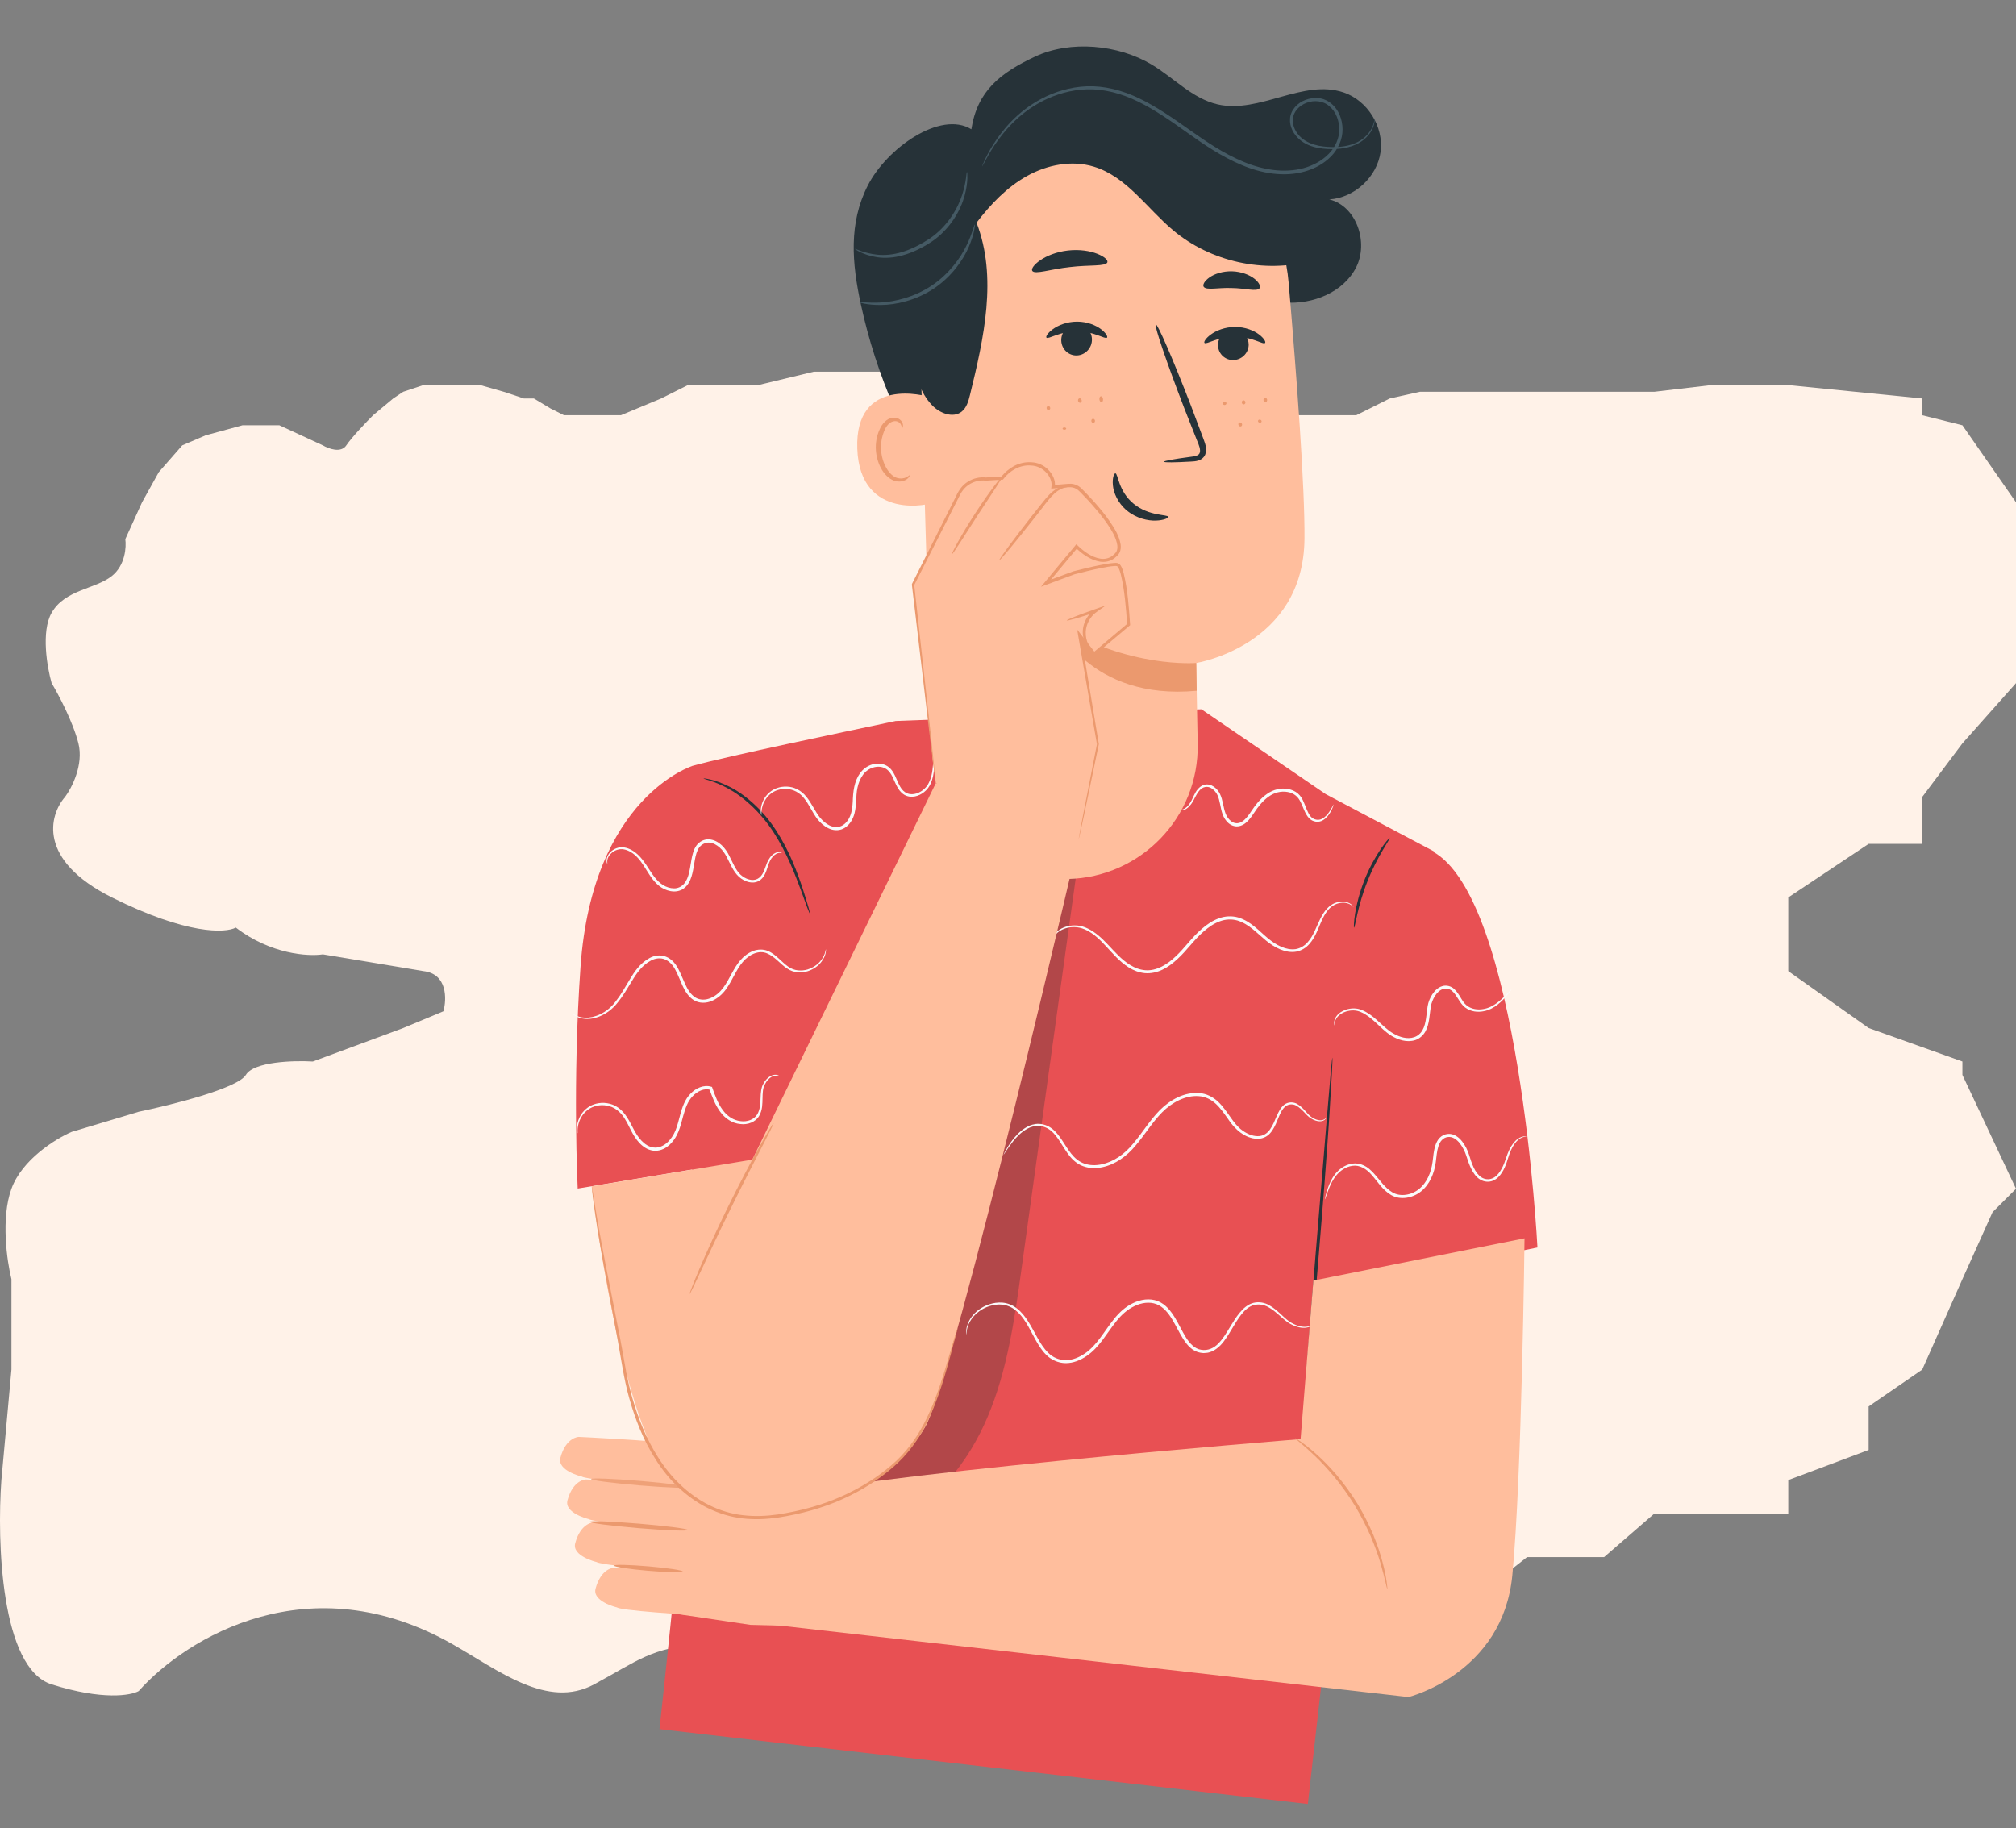 <svg width="301" height="273" viewBox="0 0 301 273" fill="none" xmlns="http://www.w3.org/2000/svg">
<rect x="0" y="0" width="301" height="273" fill="#808080" stroke="none"/>
<path d="M67.559 245.499C46.306 233.421 27.961 244.375 20.707 252.5C19.54 253.167 15.307 253.9 7.707 251.5C0.107 249.1 -0.46 230.167 0.207 221L1.707 204.5V191C1.04 188.333 0.107 181.9 1.707 177.5C3.307 173.1 8.373 170 10.707 169L20.707 166C25.54 165 35.507 162.5 36.707 160.5C37.907 158.5 43.873 158.333 46.707 158.5L60.207 153.5L66.207 151C66.707 149.167 66.807 145.4 63.207 145L48.207 142.5C46.04 142.833 40.407 142.5 35.207 138.5C33.707 139.333 27.907 139.6 16.707 134C5.507 128.4 7.373 121.667 9.707 119C10.707 117.667 12.507 114.2 11.707 111C10.907 107.8 8.707 103.667 7.707 102C7.04 99.667 6.107 94.3 7.707 91.5C9.707 88 14.207 88 16.707 86C18.707 84.4 18.873 81.667 18.707 80.5L21.207 75L23.707 70.5L27.207 66.5L30.707 65L36.207 63.5H41.707L48.207 66.5C49.04 67 50.907 67.7 51.707 66.5C52.507 65.3 54.707 63 55.707 62L58.707 59.5L60.207 58.5L63.207 57.5H65.207H67.707H71.707L75.207 58.5L78.207 59.5H79.707L82.207 61L84.207 62H87.207H92.707L98.707 59.5L102.707 57.5H105.707H106.707H110.207H113.207L121.5 55.5H128.5H133.5L140.5 57.5H145.5H148.5L154.5 59.5L161.5 61H164.5L170.5 62H202.5L207.5 59.5L212 58.5H221H228H247L255.5 57.5H267L287 59.5V62L293 63.5L301 75V80.5V86V91.5V102L293 111L287 119V126H279L267 134V138.5V145L279 153.5L293 158.5V160.5L301 177.5L297.5 181L293 191L287 204.5L279 210V216.5L267 221V226H255.5H247L239.5 232.5H228L221 238H212L197 245.5H175.5H170.5L161.5 249.5H152.207L144.207 252.5L133.207 254L124.707 251.5L115.707 246C114.54 245.667 110.707 245.1 104.707 245.5C97.207 246 95.207 248 88.707 251.5C81.732 255.256 74.447 249.413 67.559 245.499Z" fill="#FFF2E8"/>
<g clip-path="url(#clip0_68_4028)">
<path d="M133.695 107.664C133.695 107.664 133.22 107.767 132.364 107.945C126.429 109.213 108.781 112.857 103.394 114.354C103.394 114.354 103.224 195.687 103.434 203.272C103.643 210.856 98.465 258.186 98.465 258.186L195.269 269.365C195.269 269.365 206.3 171.424 208.017 158.972C210.247 142.869 214.096 127.128 214.096 127.128L197.949 118.582L179.383 105.907L133.706 107.656L133.695 107.664Z" fill="#E85053"/>
<g opacity="0.3">
<path d="M153.222 127.52C141.941 155.886 130.242 184.083 118.147 212.105C116.717 215.411 115.259 219.046 116.279 222.504C117.184 225.588 120.018 227.878 123.137 228.663C126.256 229.449 129.605 228.892 132.576 227.662C139.543 224.774 144.583 218.406 147.499 211.469C150.415 204.532 151.481 196.984 152.51 189.523C155.269 169.65 158.028 149.767 160.787 129.893L153.231 127.521L153.222 127.52Z" fill="#333333"/>
</g>
<path d="M103.393 114.363C103.393 114.363 88.479 118.998 86.68 144.295C85.454 161.505 86.254 177.468 86.254 177.468L127.503 170.608L122.397 125.728L103.403 114.355L103.393 114.363Z" fill="#E85053"/>
<path d="M193.406 165.799L187.918 194.602L229.551 186.269C229.551 186.269 226.866 133.997 213.848 127.108L196.262 150.461L193.406 165.799Z" fill="#E85053"/>
<path d="M198.934 157.933C198.934 157.933 198.956 158.139 198.939 158.535C198.915 158.976 198.896 159.548 198.861 160.247C198.767 161.791 198.64 163.932 198.487 166.543C198.143 171.852 197.583 179.191 196.908 187.284C196.237 195.35 195.634 202.656 195.192 208.009C194.974 210.622 194.794 212.748 194.662 214.287C194.59 214.991 194.544 215.551 194.494 215.989C194.448 216.382 194.425 216.583 194.407 216.58C194.388 216.578 194.384 216.374 194.402 215.978C194.425 215.537 194.445 214.965 194.479 214.266C194.574 212.722 194.7 210.59 194.854 207.97C195.198 202.661 195.757 195.322 196.432 187.229C197.104 179.163 197.706 171.857 198.148 166.504C198.366 163.892 198.547 161.765 198.678 160.226C198.75 159.522 198.796 158.963 198.847 158.524C198.892 158.131 198.916 157.931 198.934 157.933Z" fill="#263238"/>
<path d="M120.963 136.547C120.963 136.547 120.789 136.203 120.547 135.565C120.281 134.821 119.94 133.912 119.554 132.84C118.695 130.557 117.505 127.366 115.481 124.245C113.457 121.124 110.841 118.878 108.7 117.734C106.563 116.561 105.021 116.337 105.051 116.239C105.054 116.211 105.439 116.247 106.107 116.407C106.785 116.559 107.741 116.883 108.855 117.437C111.085 118.527 113.811 120.795 115.873 123.985C117.936 127.166 119.092 130.409 119.864 132.728C120.249 133.892 120.528 134.85 120.721 135.511C120.904 136.17 120.991 136.541 120.962 136.556L120.963 136.547Z" fill="#263238"/>
<path d="M207.479 125.142C207.608 125.231 205.636 127.853 204.176 131.572C202.682 135.277 202.324 138.539 202.169 138.512C202.114 138.505 202.126 137.683 202.332 136.374C202.539 135.066 202.978 133.275 203.724 131.39C204.471 129.505 205.388 127.908 206.127 126.809C206.876 125.711 207.428 125.108 207.47 125.141L207.479 125.142Z" fill="#263238"/>
<path d="M116.765 127.345C116.765 127.345 116.62 127.319 116.366 127.345C116.114 127.363 115.743 127.523 115.414 127.883C115.066 128.241 114.809 128.776 114.608 129.474C114.495 129.813 114.387 130.189 114.185 130.573C113.993 130.949 113.697 131.34 113.244 131.566C112.308 132.041 111.129 131.645 110.315 130.904C109.468 130.121 109.051 128.999 108.502 127.964C108.228 127.442 107.905 126.951 107.459 126.557C107.022 126.165 106.473 125.851 105.893 125.812C105.323 125.774 104.74 126.077 104.388 126.555C104.034 127.05 103.875 127.708 103.752 128.369C103.628 129.039 103.54 129.723 103.379 130.39C103.219 131.056 102.982 131.741 102.503 132.278C102.393 132.423 102.251 132.527 102.108 132.64C101.975 132.754 101.816 132.846 101.65 132.911C101.328 133.049 100.969 133.11 100.626 133.107C99.941 133.093 99.309 132.862 98.772 132.532C97.684 131.833 97.08 130.791 96.515 129.902C95.961 128.996 95.415 128.184 94.737 127.624C94.079 127.058 93.29 126.744 92.616 126.796C91.941 126.857 91.407 127.221 91.087 127.582C90.766 127.952 90.666 128.338 90.665 128.588C90.653 128.846 90.703 128.981 90.674 128.987C90.674 128.987 90.586 128.866 90.563 128.586C90.538 128.315 90.617 127.879 90.935 127.453C91.26 127.047 91.81 126.62 92.573 126.523C93.344 126.436 94.207 126.758 94.936 127.351C95.675 127.936 96.273 128.782 96.838 129.68C97.413 130.561 98.023 131.548 98.992 132.15C99.478 132.447 100.039 132.641 100.614 132.643C101.197 132.664 101.746 132.403 102.132 131.957C102.915 131.039 102.995 129.623 103.254 128.265C103.388 127.587 103.544 126.874 103.977 126.257C104.409 125.65 105.158 125.274 105.894 125.322C107.389 125.476 108.326 126.676 108.862 127.737C109.416 128.81 109.819 129.893 110.555 130.589C111.283 131.274 112.312 131.606 113.068 131.24C113.826 130.865 114.082 130.015 114.325 129.358C114.542 128.68 114.862 128.079 115.246 127.725C115.623 127.352 116.048 127.207 116.325 127.22C116.603 127.225 116.731 127.323 116.731 127.323L116.765 127.345Z" fill="#FAFAFA"/>
<path d="M123.321 141.752C123.321 141.752 123.337 141.939 123.279 142.275C123.212 142.619 123.034 143.116 122.62 143.642C122.216 144.169 121.553 144.694 120.635 145.005C119.748 145.3 118.512 145.315 117.501 144.596C116.49 143.952 115.709 142.835 114.504 142.344C113.284 141.824 111.82 142.534 110.883 143.657C109.909 144.784 109.385 146.352 108.369 147.753C107.853 148.452 107.169 149.067 106.329 149.433C105.506 149.81 104.424 149.86 103.585 149.338C102.755 148.816 102.267 147.973 101.904 147.182C101.533 146.38 101.245 145.579 100.863 144.869C100.493 144.141 99.969 143.534 99.286 143.261C98.606 142.97 97.832 143.084 97.189 143.426C95.876 144.117 95.029 145.342 94.338 146.503C93.63 147.661 92.981 148.78 92.226 149.692C90.754 151.595 88.683 152.253 87.38 152.131C86.708 152.09 86.222 151.877 85.927 151.704C85.769 151.621 85.678 151.527 85.6 151.481C85.532 151.427 85.499 151.395 85.499 151.386C85.526 151.315 86.089 151.908 87.382 151.955C88.638 152.008 90.578 151.352 91.952 149.494C92.668 148.596 93.287 147.492 93.989 146.314C94.68 145.154 95.538 143.828 96.982 143.051C97.686 142.66 98.631 142.51 99.445 142.854C100.279 143.182 100.881 143.908 101.267 144.665C101.671 145.425 101.967 146.236 102.324 146.999C102.681 147.762 103.133 148.508 103.817 148.939C104.518 149.372 105.384 149.342 106.127 149.011C106.879 148.691 107.509 148.134 107.983 147.486C108.95 146.182 109.484 144.605 110.534 143.385C111.058 142.788 111.691 142.288 112.418 142.011C113.129 141.723 113.966 141.708 114.638 141.989C115.321 142.263 115.842 142.73 116.313 143.154C116.782 143.588 117.216 144.008 117.68 144.33C118.595 145 119.698 145.008 120.552 144.764C121.408 144.502 122.057 144.021 122.465 143.541C123.302 142.555 123.248 141.744 123.31 141.769L123.321 141.752Z" fill="#FAFAFA"/>
<path d="M116.41 160.711C116.41 160.711 116.294 160.67 116.076 160.627C115.868 160.584 115.524 160.591 115.165 160.808C114.806 161.026 114.437 161.409 114.178 161.962C113.884 162.502 113.868 163.203 113.85 163.997C113.825 164.781 113.864 165.729 113.343 166.622C112.829 167.535 111.627 167.988 110.513 167.832C109.364 167.736 108.251 167.015 107.532 166.007C106.785 165.004 106.34 163.796 105.906 162.58L106.056 162.727C105.151 162.447 104.132 162.921 103.423 163.672C102.688 164.42 102.325 165.47 102.022 166.564C101.799 167.371 101.612 168.192 101.289 168.978C100.965 169.774 100.483 170.495 99.845 171.042C99.216 171.589 98.341 171.932 97.502 171.808C96.662 171.692 95.968 171.196 95.456 170.646C94.399 169.515 93.975 168.124 93.291 167.064C92.648 165.963 91.646 165.237 90.589 165.077C89.534 164.891 88.538 165.165 87.851 165.65C87.154 166.143 86.744 166.799 86.523 167.347C86.085 168.49 86.29 169.208 86.225 169.201C86.225 169.201 86.202 169.161 86.184 169.076C86.166 168.99 86.143 168.867 86.135 168.7C86.117 168.374 86.137 167.876 86.346 167.271C86.554 166.675 86.96 165.973 87.692 165.419C88.415 164.863 89.5 164.545 90.639 164.722C91.204 164.806 91.792 165.022 92.314 165.397C92.838 165.763 93.27 166.276 93.624 166.835C94.358 167.947 94.795 169.302 95.781 170.323C96.26 170.831 96.87 171.253 97.566 171.334C98.26 171.432 98.978 171.154 99.545 170.665C100.112 170.175 100.559 169.514 100.857 168.78C101.157 168.038 101.342 167.235 101.567 166.41C101.87 165.316 102.254 164.157 103.084 163.318C103.857 162.491 105.055 161.917 106.193 162.262L106.31 162.294L106.344 162.399C106.77 163.614 107.201 164.784 107.891 165.715C108.561 166.662 109.527 167.292 110.563 167.402C111.576 167.547 112.594 167.165 113.053 166.404C113.521 165.643 113.514 164.736 113.558 163.954C113.584 163.171 113.636 162.399 113.971 161.827C114.269 161.251 114.686 160.855 115.091 160.642C115.505 160.431 115.884 160.447 116.097 160.527C116.321 160.599 116.412 160.693 116.412 160.693L116.41 160.711Z" fill="#FAFAFA"/>
<path d="M227.996 169.682C227.996 169.682 227.819 169.689 227.524 169.757C227.219 169.824 226.788 170.024 226.393 170.469C226 170.904 225.638 171.547 225.351 172.347C225.074 173.139 224.856 174.141 224.246 175.088C223.951 175.554 223.534 176.033 222.929 176.287C222.334 176.542 221.579 176.492 220.982 176.118C220.385 175.744 219.98 175.151 219.671 174.532C219.362 173.914 219.127 173.22 218.917 172.548C218.705 171.894 218.372 171.245 217.936 170.686C217.497 170.145 216.865 169.674 216.186 169.771C215.491 169.839 214.978 170.428 214.763 171.162C214.531 171.893 214.474 172.701 214.369 173.531C214.149 175.199 213.466 176.851 212.168 177.895C210.9 178.914 209.054 179.229 207.699 178.434C206.371 177.642 205.671 176.395 204.831 175.475C204.033 174.512 202.962 173.908 201.922 174.074C200.894 174.215 200.081 174.833 199.553 175.467C199.015 176.108 198.705 176.785 198.474 177.341C198.03 178.456 197.843 179.11 197.807 179.096C197.789 179.094 197.827 178.923 197.9 178.616C197.982 178.311 198.099 177.853 198.305 177.275C198.519 176.708 198.805 176 199.349 175.304C199.891 174.627 200.733 173.928 201.885 173.746C202.453 173.654 203.081 173.755 203.644 174.023C204.216 174.293 204.693 174.737 205.13 175.213C206.004 176.156 206.737 177.36 207.919 178.052C209.093 178.734 210.729 178.46 211.875 177.537C213.041 176.598 213.682 175.062 213.894 173.467C213.996 172.665 214.046 171.828 214.316 171.017C214.446 170.616 214.641 170.213 214.957 169.888C215.273 169.564 215.695 169.363 216.137 169.312C217.067 169.207 217.822 169.821 218.292 170.412C218.777 171.033 219.115 171.72 219.339 172.43C219.547 173.121 219.76 173.765 220.044 174.362C220.328 174.951 220.703 175.484 221.195 175.8C221.678 176.115 222.295 176.159 222.791 175.957C223.296 175.765 223.678 175.347 223.959 174.916C224.553 174.032 224.783 173.087 225.091 172.271C225.407 171.456 225.808 170.799 226.248 170.359C226.69 169.911 227.166 169.725 227.496 169.68C227.826 169.635 227.985 169.699 227.985 169.699L227.996 169.682Z" fill="#FAFAFA"/>
<path d="M225.713 147.681C225.713 147.681 225.652 147.803 225.509 147.999C225.357 148.195 225.138 148.484 224.828 148.837C224.518 149.19 224.117 149.606 223.577 150.025C223.048 150.436 222.351 150.846 221.489 150.996C220.654 151.159 219.596 151.083 218.744 150.429C217.893 149.767 217.578 148.638 216.819 147.977C216.448 147.656 215.926 147.513 215.454 147.671C214.972 147.828 214.564 148.225 214.259 148.699C213.954 149.173 213.731 149.73 213.628 150.301C213.532 150.892 213.487 151.525 213.386 152.161C213.285 152.797 213.145 153.447 212.807 154.038C212.48 154.62 211.934 155.094 211.307 155.299C210.026 155.706 208.771 155.247 207.806 154.691C206.817 154.096 206.102 153.3 205.37 152.651C204.658 151.986 203.943 151.432 203.199 151.124C202.468 150.789 201.711 150.832 201.099 150.992C200.485 151.171 200.004 151.477 199.715 151.813C199.123 152.522 199.323 153.119 199.25 153.102C199.241 153.101 199.2 152.975 199.192 152.725C199.193 152.475 199.266 152.085 199.571 151.695C199.857 151.302 200.371 150.945 201.027 150.734C201.671 150.54 202.524 150.463 203.337 150.816C204.144 151.131 204.912 151.71 205.643 152.368C206.386 153.009 207.112 153.787 208.034 154.319C208.939 154.84 210.101 155.224 211.153 154.865C211.665 154.692 212.117 154.31 212.388 153.814C212.677 153.319 212.812 152.715 212.91 152.106C213.009 151.488 213.053 150.864 213.153 150.237C213.265 149.593 213.511 148.992 213.86 148.459C214.208 147.934 214.681 147.452 215.316 147.257C215.953 147.044 216.661 147.255 217.106 147.658C217.993 148.492 218.259 149.568 218.991 150.134C219.704 150.707 220.648 150.807 221.434 150.675C222.227 150.554 222.89 150.196 223.415 149.821C223.942 149.438 224.358 149.051 224.683 148.728C225.335 148.063 225.685 147.677 225.71 147.708L225.713 147.681Z" fill="#FAFAFA"/>
<path d="M196.245 197.526C196.245 197.526 196.125 197.762 195.707 198.01C195.297 198.268 194.533 198.374 193.664 198.107C193.225 197.973 192.766 197.772 192.301 197.459C191.836 197.146 191.409 196.745 190.929 196.329C190.456 195.923 189.942 195.475 189.329 195.154C188.719 194.815 187.983 194.684 187.248 194.858C186.513 195.042 185.884 195.589 185.363 196.241C184.832 196.902 184.381 197.673 183.899 198.478C183.417 199.274 182.928 200.134 182.211 200.884C181.836 201.238 181.423 201.598 180.909 201.798C180.647 201.897 180.385 201.996 180.106 202.001C179.965 202.013 179.824 202.033 179.685 202.036L179.263 201.987C178.708 201.895 178.153 201.637 177.744 201.247C177.304 200.882 176.978 200.409 176.669 199.948C176.065 198.999 175.599 197.973 175.014 197.008C174.437 196.062 173.709 195.136 172.661 194.728C171.622 194.331 170.413 194.515 169.371 195.024C168.311 195.531 167.439 196.328 166.713 197.234C165.978 198.139 165.346 199.112 164.655 200.032C163.965 200.952 163.186 201.833 162.241 202.465C161.313 203.107 160.223 203.546 159.102 203.536C157.99 203.528 156.925 203.026 156.202 202.295C155.461 201.561 154.967 200.699 154.515 199.879C153.629 198.231 152.876 196.636 151.653 195.662C151.06 195.168 150.368 194.893 149.683 194.805C148.996 194.726 148.334 194.834 147.747 195.016C146.563 195.389 145.711 196.105 145.177 196.793C144.642 197.49 144.435 198.151 144.355 198.604C144.302 199.061 144.292 199.309 144.274 199.307C144.274 199.307 144.262 199.25 144.257 199.129C144.262 199.01 144.236 198.831 144.264 198.593C144.317 198.128 144.5 197.427 145.032 196.683C145.553 195.948 146.429 195.188 147.665 194.766C148.282 194.56 148.974 194.436 149.718 194.504C150.46 194.58 151.233 194.873 151.868 195.4C153.178 196.43 153.971 198.076 154.861 199.688C155.315 200.499 155.814 201.324 156.498 201.986C157.171 202.666 158.115 203.089 159.107 203.093C160.108 203.097 161.111 202.686 161.988 202.084C162.874 201.483 163.61 200.652 164.28 199.748C164.959 198.845 165.593 197.854 166.35 196.924C167.089 195.991 168.024 195.118 169.172 194.575C170.293 194.029 171.645 193.806 172.844 194.268C174.052 194.741 174.823 195.774 175.424 196.75C176.024 197.745 176.49 198.77 177.061 199.688C177.625 200.586 178.365 201.411 179.352 201.544C180.325 201.712 181.264 201.293 181.92 200.591C182.594 199.901 183.079 199.069 183.57 198.274C184.061 197.479 184.523 196.69 185.093 196.007C185.654 195.331 186.345 194.726 187.185 194.527C188.014 194.336 188.848 194.506 189.49 194.886C190.144 195.248 190.657 195.705 191.128 196.13C191.598 196.554 192.014 196.972 192.443 197.272C192.871 197.58 193.32 197.789 193.731 197.929C194.561 198.21 195.274 198.145 195.679 197.932C196.092 197.73 196.237 197.516 196.253 197.536L196.245 197.526Z" fill="#FAFAFA"/>
<path d="M198.015 166.933C198.015 166.933 197.991 166.985 197.925 167.07C197.85 167.154 197.726 167.269 197.513 167.347C197.095 167.511 196.4 167.422 195.71 166.972C194.99 166.537 194.494 165.61 193.535 165.083C193.073 164.826 192.442 164.827 191.966 165.17C191.489 165.522 191.195 166.145 190.926 166.789C190.646 167.442 190.397 168.154 189.938 168.832C189.706 169.157 189.417 169.493 189.03 169.708C188.652 169.932 188.202 170.047 187.748 170.041C185.915 170.014 184.333 168.61 183.327 167.041C182.775 166.274 182.237 165.472 181.541 164.827C180.846 164.182 179.961 163.728 178.975 163.67C177.007 163.526 174.991 164.589 173.511 166.083C172.008 167.613 170.913 169.457 169.563 171.032C168.254 172.639 166.496 173.889 164.567 174.286C163.617 174.482 162.616 174.468 161.727 174.134C160.836 173.818 160.122 173.171 159.607 172.492C158.567 171.132 157.95 169.645 156.862 168.788C156.326 168.365 155.694 168.135 155.085 168.111C154.475 168.087 153.898 168.261 153.414 168.519C152.444 169.046 151.774 169.783 151.277 170.392C150.29 171.629 149.891 172.434 149.849 172.402C149.839 172.4 149.929 172.189 150.129 171.823C150.329 171.458 150.65 170.921 151.133 170.273C151.623 169.645 152.27 168.868 153.293 168.283C153.799 167.999 154.417 167.784 155.101 167.807C155.777 167.821 156.481 168.068 157.078 168.526C158.279 169.451 158.911 170.968 159.931 172.252C160.432 172.893 161.082 173.458 161.884 173.736C162.686 174.023 163.593 174.044 164.487 173.851C166.294 173.468 167.94 172.307 169.208 170.732C170.527 169.191 171.622 167.337 173.178 165.749C174.741 164.19 176.839 163.053 179.02 163.203C180.107 163.273 181.113 163.796 181.858 164.493C182.611 165.2 183.147 166.021 183.699 166.788C184.24 167.563 184.779 168.282 185.482 168.78C186.175 169.286 186.97 169.636 187.757 169.644C188.552 169.671 189.234 169.232 189.639 168.612C190.071 168.005 190.328 167.304 190.618 166.643C190.905 166.001 191.224 165.334 191.792 164.909C192.378 164.496 193.144 164.529 193.666 164.829C194.709 165.44 195.166 166.381 195.823 166.8C196.458 167.243 197.104 167.355 197.489 167.233C197.882 167.121 197.993 166.884 198.017 166.914L198.015 166.933Z" fill="#FAFAFA"/>
<path d="M202.121 135.471C202.121 135.471 201.992 135.308 201.69 135.107C201.39 134.896 200.845 134.713 200.156 134.818C199.459 134.904 198.661 135.312 198.093 136.135C197.49 136.935 197.114 138.021 196.587 139.209C196.315 139.798 195.985 140.407 195.495 140.952C195.024 141.499 194.332 141.947 193.536 142.096C192.74 142.235 191.896 142.073 191.135 141.754C190.366 141.424 189.65 140.962 188.989 140.414C187.685 139.338 186.453 137.956 184.75 137.444C183.905 137.208 182.983 137.24 182.129 137.567C181.267 137.875 180.482 138.414 179.759 139.043C178.298 140.29 177.222 141.896 175.832 143.17C175.145 143.813 174.402 144.384 173.577 144.779C172.751 145.183 171.829 145.382 170.937 145.307C169.12 145.134 167.749 143.995 166.683 142.946C165.611 141.86 164.736 140.769 163.773 139.945C162.82 139.123 161.781 138.558 160.8 138.454C159.82 138.35 158.949 138.583 158.351 138.94C157.736 139.285 157.412 139.757 157.254 140.081C157.086 140.413 157.072 140.615 157.035 140.611C157.035 140.611 157.022 140.406 157.166 140.043C157.309 139.689 157.619 139.17 158.258 138.781C158.87 138.38 159.783 138.106 160.831 138.19C161.898 138.267 162.999 138.856 163.998 139.684C165.006 140.513 165.909 141.617 166.966 142.664C168.017 143.683 169.343 144.734 170.97 144.867C172.605 145.009 174.215 144.075 175.51 142.827C176.848 141.603 177.916 139.987 179.449 138.683C180.201 138.03 181.037 137.46 181.976 137.124C182.907 136.769 183.95 136.732 184.885 136.997C186.775 137.576 188.008 139.033 189.279 140.077C190.53 141.129 192.042 141.932 193.468 141.718C194.169 141.595 194.769 141.22 195.216 140.717C195.672 140.223 195.999 139.641 196.269 139.071C196.8 137.929 197.217 136.811 197.869 135.979C198.195 135.573 198.559 135.226 198.956 135.004C199.353 134.781 199.764 134.671 200.13 134.639C200.872 134.559 201.448 134.792 201.744 135.039C202.05 135.287 202.119 135.489 202.119 135.489L202.121 135.471Z" fill="#FAFAFA"/>
<path d="M199.127 120.106C199.127 120.106 199.113 120.225 199.033 120.437C198.953 120.65 198.825 120.959 198.595 121.34C198.368 121.702 198.053 122.175 197.478 122.497C196.919 122.84 195.971 122.777 195.407 122.119C194.848 121.49 194.622 120.641 194.239 119.856C194.053 119.464 193.819 119.076 193.479 118.806C193.14 118.526 192.709 118.328 192.244 118.256C191.299 118.082 190.259 118.332 189.408 118.956C188.539 119.568 187.834 120.458 187.203 121.422C186.877 121.912 186.532 122.409 186.069 122.809C185.623 123.211 184.958 123.504 184.317 123.356C183.673 123.226 183.206 122.774 182.898 122.304C182.583 121.823 182.422 121.286 182.313 120.783C182.094 119.786 181.983 118.82 181.426 118.182C181.157 117.864 180.824 117.613 180.463 117.525C180.102 117.437 179.741 117.516 179.449 117.713C178.873 118.119 178.574 118.778 178.299 119.311C178.032 119.863 177.692 120.314 177.353 120.599C177.013 120.893 176.657 121 176.416 121C176.175 121 176.061 120.94 176.071 120.932C176.058 120.885 176.614 121.051 177.23 120.455C177.533 120.166 177.814 119.736 178.063 119.191C178.33 118.648 178.578 117.946 179.268 117.433C179.602 117.185 180.09 117.056 180.551 117.165C181.013 117.265 181.424 117.562 181.735 117.922C182.399 118.674 182.527 119.734 182.751 120.686C182.862 121.171 183.012 121.641 183.289 122.053C183.558 122.454 183.953 122.814 184.416 122.895C184.887 122.996 185.364 122.801 185.758 122.449C186.16 122.097 186.482 121.635 186.807 121.154C187.458 120.174 188.189 119.231 189.147 118.565C190.079 117.886 191.281 117.599 192.341 117.814C192.868 117.912 193.38 118.137 193.777 118.479C194.182 118.822 194.437 119.268 194.621 119.687C195.006 120.528 195.217 121.348 195.682 121.901C196.139 122.444 196.881 122.53 197.375 122.263C197.887 122.008 198.214 121.583 198.458 121.241C198.929 120.536 199.102 120.084 199.145 120.108L199.127 120.106Z" fill="#FAFAFA"/>
<path d="M139.429 113.286C139.429 113.286 139.458 113.438 139.471 113.726C139.475 114.014 139.48 114.449 139.435 114.999C139.39 115.549 139.292 116.241 138.966 116.972C138.658 117.713 137.977 118.468 136.99 118.816C136.507 118.983 135.916 119.044 135.356 118.831C134.794 118.637 134.348 118.16 134.046 117.644C133.735 117.126 133.532 116.548 133.269 116.018C133.006 115.478 132.656 114.975 132.13 114.711C131.061 114.171 129.56 114.636 128.821 115.735C128.434 116.274 128.173 116.928 128.028 117.615C127.875 118.301 127.865 119.03 127.815 119.784C127.765 120.537 127.694 121.315 127.389 122.029C127.103 122.737 126.6 123.4 125.883 123.743C125.166 124.086 124.314 123.997 123.666 123.663C123.008 123.337 122.488 122.852 122.066 122.331C121.244 121.255 120.794 120.093 120.078 119.223C119.402 118.331 118.419 117.847 117.468 117.802C116.52 117.739 115.668 118.048 115.086 118.508C114.494 118.976 114.149 119.557 113.952 120.052C113.576 121.064 113.734 121.702 113.669 121.704C113.66 121.703 113.611 121.558 113.59 121.26C113.577 120.971 113.592 120.519 113.774 119.985C113.947 119.45 114.289 118.823 114.916 118.294C115.534 117.764 116.456 117.408 117.49 117.453C118.518 117.47 119.652 118.008 120.386 118.963C121.161 119.885 121.637 121.069 122.405 122.046C122.804 122.527 123.282 122.971 123.853 123.25C124.423 123.528 125.094 123.587 125.664 123.311C126.234 123.034 126.67 122.474 126.929 121.837C127.197 121.202 127.271 120.48 127.319 119.745C127.367 118.279 127.507 116.666 128.428 115.44C129.286 114.197 131.012 113.629 132.317 114.298C132.974 114.633 133.357 115.251 133.627 115.809C133.904 116.378 134.099 116.946 134.378 117.423C134.646 117.907 135.019 118.293 135.472 118.465C135.925 118.647 136.429 118.613 136.864 118.469C137.76 118.174 138.393 117.516 138.704 116.83C139.043 116.148 139.156 115.485 139.228 114.947C139.353 113.861 139.368 113.252 139.404 113.256L139.429 113.286Z" fill="#FAFAFA"/>
<path d="M200.604 13.799C194.56 11.75 188.035 17.003 181.816 15.59C178.037 14.728 175.261 11.613 171.928 9.627C166.956 6.656 159.816 5.98 154.569 8.437C149.323 10.894 145.913 13.591 145.031 19.301C140.414 16.464 132.385 22.126 129.547 27.739C126.7 33.352 127.196 39.267 128.526 45.417C130.819 56.009 135.225 66.142 141.404 75.055C141.953 75.84 142.834 76.728 143.722 76.35C144.336 76.087 144.552 75.344 144.674 74.692C145.742 69.133 145.206 63.417 144.893 57.773C144.581 52.12 144.519 46.31 146.459 40.991C148.408 35.682 152.763 30.91 158.362 29.984C162.494 29.304 166.723 30.764 170.306 32.917C173.898 35.072 177.021 37.913 180.423 40.342C183.825 42.779 187.675 44.862 191.852 45.169C196.028 45.475 200.571 43.649 202.476 39.927C204.372 36.203 202.541 30.773 198.472 29.775C202.246 29.545 205.624 26.4 206.129 22.673C206.625 18.936 204.193 15.019 200.613 13.8L200.604 13.799Z" fill="#263238"/>
<path d="M178.821 111.098L178.595 98.996C178.595 98.996 194.652 96.436 194.768 80.412C194.826 72.673 193.643 56.73 192.414 42.309C191.087 26.803 178.045 14.905 162.442 14.973L160.892 14.979C144.185 16.02 135.748 30.759 137.268 47.398L139.157 112.024C139.478 122.898 148.534 131.486 159.434 131.245C170.353 131.007 179.018 122.004 178.82 111.107L178.821 111.098Z" fill="#FFBE9D"/>
<path d="M178.614 98.989C178.614 98.989 168.468 99.853 157.646 93.143C157.646 93.143 162.654 104.65 178.673 103.141L178.614 98.989Z" fill="#EB996E"/>
<path d="M186.435 51.345C186.485 52.6 185.507 53.681 184.236 53.756C182.975 53.833 181.907 52.876 181.859 51.612C181.809 50.357 182.787 49.276 184.048 49.2C185.309 49.123 186.376 50.089 186.426 51.344L186.435 51.345Z" fill="#263238"/>
<path d="M188.881 51.211C188.596 51.511 186.851 50.236 184.382 50.247C181.916 50.231 180.109 51.503 179.837 51.203C179.704 51.067 179.989 50.526 180.779 49.951C181.551 49.374 182.877 48.815 184.417 48.817C185.957 48.819 187.247 49.375 187.997 49.952C188.756 50.53 189.018 51.069 188.882 51.202L188.881 51.211Z" fill="#263238"/>
<path d="M163.03 50.613C163.086 51.897 162.097 52.995 160.835 53.071C159.574 53.148 158.51 52.164 158.454 50.881C158.398 49.597 159.387 48.499 160.649 48.423C161.91 48.346 162.984 49.331 163.03 50.613Z" fill="#263238"/>
<path d="M165.289 50.411C165.004 50.712 163.259 49.437 160.789 49.457C158.323 49.44 156.516 50.712 156.244 50.413C156.111 50.277 156.396 49.736 157.186 49.161C157.958 48.584 159.284 48.025 160.815 48.025C162.355 48.027 163.645 48.584 164.395 49.161C165.154 49.739 165.416 50.278 165.28 50.41L165.289 50.411Z" fill="#263238"/>
<path d="M173.79 68.948C173.778 68.808 175.312 68.541 177.799 68.208C178.428 68.142 179.027 68.016 179.133 67.585C179.278 67.129 179.013 66.451 178.699 65.721C178.095 64.198 177.472 62.608 176.811 60.94C174.192 54.132 172.287 48.536 172.56 48.428C172.832 48.321 175.182 53.756 177.81 60.565C178.441 62.248 179.045 63.845 179.62 65.374C179.862 66.086 180.279 66.893 179.957 67.837C179.791 68.308 179.325 68.652 178.922 68.763C178.518 68.892 178.165 68.898 177.856 68.918C175.353 69.064 173.802 69.079 173.791 68.939L173.79 68.948Z" fill="#263238"/>
<path d="M166.53 70.682C166.932 70.655 166.947 73.331 169.253 75.216C171.548 77.11 174.404 76.802 174.426 77.174C174.462 77.345 173.791 77.693 172.59 77.73C171.406 77.779 169.678 77.403 168.271 76.251C166.865 75.089 166.254 73.547 166.159 72.444C166.056 71.331 166.346 70.661 166.53 70.682Z" fill="#263238"/>
<path d="M165.346 39.156C165.102 39.822 162.642 39.519 159.743 39.878C156.841 40.182 154.507 41.032 154.121 40.441C153.95 40.153 154.357 39.525 155.294 38.874C156.223 38.223 157.714 37.599 159.453 37.402C161.192 37.205 162.785 37.472 163.84 37.899C164.905 38.318 165.447 38.843 165.336 39.164L165.346 39.156Z" fill="#263238"/>
<path d="M188.062 43.037C187.627 43.598 185.93 43.023 183.882 43.008C181.842 42.921 180.108 43.396 179.711 42.813C179.539 42.534 179.808 41.973 180.556 41.44C181.295 40.905 182.542 40.475 183.948 40.508C185.353 40.55 186.575 41.052 187.29 41.616C188.012 42.19 188.252 42.763 188.062 43.037Z" fill="#263238"/>
<path d="M138.644 59.263C138.37 59.148 127.595 56.053 128 67.01C128.404 77.968 139.343 75.307 139.351 74.993C139.36 74.68 138.653 59.264 138.653 59.264L138.644 59.263Z" fill="#FFBE9D"/>
<path d="M135.837 70.96C135.785 70.926 135.654 71.096 135.329 71.262C135.023 71.421 134.481 71.534 133.9 71.347C132.729 70.962 131.675 69.165 131.551 67.189C131.489 66.192 131.664 65.24 131.989 64.436C132.297 63.62 132.789 63.047 133.37 62.92C133.945 62.764 134.37 63.1 134.52 63.405C134.68 63.71 134.618 63.925 134.672 63.94C134.706 63.963 134.898 63.745 134.792 63.297C134.743 63.079 134.605 62.831 134.332 62.624C134.059 62.417 133.671 62.326 133.265 62.381C132.42 62.468 131.687 63.272 131.327 64.146C130.919 65.025 130.702 66.101 130.777 67.22C130.931 69.422 132.135 71.449 133.74 71.847C134.518 72.02 135.16 71.761 135.479 71.492C135.809 71.207 135.855 70.962 135.821 70.94L135.837 70.96Z" fill="#EB996E"/>
<path d="M195.799 38.943C188.733 40.848 180.771 39.095 175.163 34.395C171.238 31.11 168.205 26.364 163.302 24.881C160.004 23.88 156.339 24.605 153.334 26.284C150.32 27.963 147.892 30.514 145.804 33.253C148.947 41.38 146.904 50.482 144.832 58.941C144.603 59.877 144.33 60.882 143.565 61.479C142.272 62.477 140.32 61.705 139.185 60.529C137.361 58.643 136.65 55.97 136.167 53.397C135.082 47.534 134.903 41.452 136.188 35.622C137.473 29.802 140.267 24.239 144.567 20.099C149.942 14.927 157.499 12.227 164.968 12.303C172.435 12.388 179.77 15.15 185.757 19.618C188.533 21.687 191.092 24.194 192.537 27.341" fill="#263238"/>
<path d="M205.235 17.638C205.235 17.638 205.299 17.969 205.144 18.59C204.991 19.192 204.563 20.086 203.621 20.857C202.686 21.637 201.225 22.163 199.527 22.244C198.678 22.285 197.762 22.262 196.799 22.086C195.846 21.902 194.83 21.544 193.998 20.8C193.181 20.077 192.52 18.973 192.61 17.716C192.692 16.439 193.708 15.353 194.928 14.911C195.54 14.677 196.219 14.579 196.907 14.649C197.584 14.727 198.264 15.028 198.795 15.487C199.897 16.392 200.441 17.861 200.45 19.315C200.465 20.788 199.803 22.267 198.741 23.347C197.678 24.437 196.282 25.201 194.768 25.618C191.729 26.47 188.371 25.907 185.382 24.636C182.354 23.38 179.716 21.557 177.239 19.791C174.762 18.024 172.35 16.339 169.855 15.135C167.37 13.913 164.755 13.259 162.297 13.336C159.84 13.405 157.598 14.108 155.735 15.05C151.979 16.976 149.782 19.767 148.484 21.69C147.833 22.669 147.387 23.479 147.102 24.019C146.807 24.568 146.661 24.866 146.644 24.855C146.644 24.855 146.653 24.773 146.717 24.623C146.781 24.473 146.862 24.251 146.996 23.97C147.257 23.399 147.667 22.576 148.304 21.567C149.561 19.593 151.738 16.726 155.562 14.706C157.457 13.722 159.75 12.978 162.285 12.882C164.819 12.786 167.526 13.45 170.074 14.679C172.633 15.9 175.071 17.597 177.559 19.356C180.037 21.113 182.641 22.904 185.607 24.135C188.535 25.37 191.748 25.899 194.642 25.104C196.069 24.713 197.386 23.996 198.374 22.99C199.371 21.985 199.969 20.666 199.957 19.323C199.961 18 199.457 16.665 198.491 15.869C197.559 15.021 196.188 14.927 195.091 15.347C193.987 15.747 193.11 16.682 193.031 17.765C192.943 18.846 193.512 19.865 194.26 20.535C195.017 21.214 195.968 21.574 196.874 21.762C197.79 21.942 198.685 21.98 199.514 21.956C201.171 21.906 202.58 21.431 203.489 20.712C204.416 19.995 204.856 19.158 205.043 18.578C205.232 17.989 205.215 17.654 205.242 17.657L205.235 17.638Z" fill="#455A64"/>
<path d="M127.641 37.18C127.682 37.065 128.877 37.804 131.003 38.031C132.058 38.134 133.338 38.051 134.685 37.633C136.03 37.233 137.438 36.526 138.793 35.636C141.501 33.802 143.01 31.098 143.659 29.091C144.321 27.057 144.265 25.691 144.376 25.694C144.413 25.698 144.449 26.026 144.433 26.645C144.418 27.254 144.316 28.14 144.026 29.207C143.459 31.307 141.941 34.167 139.103 36.088C137.697 37.018 136.243 37.72 134.825 38.111C133.414 38.522 132.054 38.569 130.959 38.406C129.856 38.241 129.011 37.921 128.467 37.655C127.913 37.388 127.638 37.198 127.652 37.163L127.641 37.18Z" fill="#455A64"/>
<path d="M128.163 45.106C128.175 45.006 129.46 45.284 131.534 45.163C133.588 45.048 136.464 44.399 139.087 42.657C141.71 40.906 143.416 38.502 144.307 36.652C145.217 34.796 145.45 33.508 145.549 33.529C145.586 33.533 145.557 33.863 145.444 34.442C145.321 35.02 145.087 35.845 144.669 36.814C143.852 38.747 142.13 41.287 139.407 43.101C136.674 44.914 133.672 45.52 131.565 45.536C130.505 45.553 129.645 45.453 129.064 45.34C128.483 45.227 128.17 45.126 128.173 45.098L128.163 45.106Z" fill="#455A64"/>
<path d="M156.591 61.224C156.449 61.254 156.294 61.144 156.267 60.983C156.23 60.822 156.331 60.667 156.474 60.637C156.616 60.607 156.77 60.718 156.798 60.878C156.835 61.04 156.743 61.196 156.591 61.224Z" fill="#EB996E"/>
<path d="M161.299 60.139C161.157 60.169 161.005 60.041 160.961 59.86C160.926 59.68 161.011 59.505 161.163 59.476C161.305 59.446 161.457 59.575 161.501 59.756C161.536 59.935 161.451 60.111 161.299 60.139Z" fill="#EB996E"/>
<path d="M164.473 60.052C164.322 60.072 164.176 59.889 164.149 59.645C164.121 59.401 164.211 59.189 164.362 59.17C164.512 59.15 164.658 59.334 164.686 59.577C164.713 59.821 164.624 60.033 164.473 60.052Z" fill="#EB996E"/>
<path d="M158.923 64.168C158.775 64.169 158.654 64.091 158.646 63.997C158.647 63.905 158.768 63.826 158.916 63.825C159.065 63.824 159.186 63.902 159.194 63.996C159.192 64.088 159.072 64.167 158.923 64.168Z" fill="#EB996E"/>
<path d="M163.243 63.149C163.094 63.16 162.96 63.033 162.942 62.865C162.925 62.696 163.035 62.542 163.185 62.532C163.334 62.521 163.468 62.648 163.486 62.816C163.503 62.985 163.393 63.139 163.243 63.149Z" fill="#EB996E"/>
<path d="M185.735 60.379C185.593 60.409 185.438 60.299 185.41 60.138C185.375 59.967 185.467 59.811 185.618 59.783C185.77 59.754 185.915 59.863 185.943 60.024C185.979 60.194 185.887 60.35 185.735 60.379Z" fill="#EB996E"/>
<path d="M188.953 60.066C188.803 60.086 188.671 59.941 188.646 59.753C188.631 59.566 188.733 59.402 188.884 59.382C189.035 59.363 189.166 59.508 189.191 59.696C189.206 59.882 189.104 60.046 188.953 60.066Z" fill="#EB996E"/>
<path d="M182.895 60.468C182.753 60.498 182.605 60.416 182.582 60.293C182.56 60.161 182.649 60.032 182.801 60.003C182.943 59.974 183.091 60.055 183.114 60.178C183.136 60.31 183.047 60.439 182.895 60.468Z" fill="#EB996E"/>
<path d="M185.301 63.66C185.164 63.719 184.996 63.644 184.922 63.487C184.847 63.33 184.905 63.152 185.041 63.094C185.178 63.035 185.346 63.11 185.42 63.267C185.495 63.424 185.437 63.602 185.301 63.66Z" fill="#EB996E"/>
<path d="M188.036 63.106C187.892 63.071 187.796 62.94 187.829 62.814C187.862 62.688 188.009 62.622 188.152 62.666C188.296 62.702 188.393 62.833 188.36 62.959C188.326 63.084 188.18 63.151 188.036 63.106Z" fill="#EB996E"/>
<path d="M196.094 191.206L194.186 214.88C194.186 214.88 124.088 220.509 114.749 224.021C105.41 227.533 101.731 227.82 100.754 240.941L210.296 253.396C210.296 253.396 224.372 249.913 225.799 235.225C227.226 220.537 227.621 184.899 227.621 184.899L196.094 191.206Z" fill="#FFBE9D"/>
<path d="M112.054 242.616L121.25 242.836L132.329 223.136C130.946 222.736 102.14 215.032 100.356 215.298L90.449 239.399C90.449 239.399 111.423 242.543 112.054 242.616Z" fill="#FFBE9D"/>
<path d="M92.051 239.982C92.051 239.982 92.234 240.087 92.524 240.148C94.91 240.692 106.166 241.307 106.166 241.307C106.846 239.923 106.374 235.491 105.012 235.075C103.65 234.659 91.656 234.088 91.656 234.088C91.656 234.088 89.751 234.118 88.921 237.205C88.404 239.108 92.032 239.989 92.032 239.989L92.051 239.982Z" fill="#FFBE9D"/>
<path d="M89.002 233.208C89.002 233.208 89.185 233.312 89.475 233.373C91.861 233.917 102.449 235.02 103.054 233.794C103.733 232.41 103.334 228.718 101.972 228.302C100.61 227.885 88.616 227.315 88.616 227.315C88.616 227.315 86.71 227.344 85.881 230.432C85.373 232.335 88.992 233.216 88.992 233.216L89.002 233.208Z" fill="#FFBE9D"/>
<path d="M87.849 226.8C87.849 226.8 88.032 226.905 88.322 226.966C90.708 227.51 101.296 228.612 101.901 227.387C102.581 226.003 102.181 222.311 100.819 221.894C99.457 221.478 87.463 220.907 87.463 220.907C87.463 220.907 85.558 220.937 84.728 224.025C84.221 225.928 87.839 226.808 87.839 226.808L87.849 226.8Z" fill="#FFBE9D"/>
<path d="M86.793 220.441C86.793 220.441 86.976 220.546 87.266 220.607C89.652 221.151 100.24 222.253 100.845 221.027C101.524 219.644 101.125 215.951 99.763 215.535C98.401 215.119 86.407 214.548 86.407 214.548C86.407 214.548 84.502 214.578 83.672 217.665C83.154 219.577 86.783 220.449 86.783 220.449L86.793 220.441Z" fill="#FFBE9D"/>
<path d="M101.934 234.655C101.895 234.835 99.573 234.78 96.734 234.536C93.896 234.291 91.626 233.946 91.665 233.765C91.704 233.585 94.027 233.64 96.865 233.884C99.703 234.129 101.964 234.473 101.934 234.655Z" fill="#EB996E"/>
<path d="M102.715 228.452C102.694 228.635 99.396 228.513 95.335 228.174C91.274 227.834 87.993 227.409 88.014 227.227C88.035 227.044 91.332 227.166 95.394 227.505C99.455 227.844 102.736 228.27 102.715 228.452Z" fill="#EB996E"/>
<g opacity="0.78">
<path d="M102.941 222.075C102.92 222.257 99.623 222.135 95.561 221.796C91.5 221.457 88.219 221.032 88.24 220.849C88.261 220.666 91.559 220.788 95.62 221.127C99.681 221.467 102.962 221.892 102.941 222.075Z" fill="#EB996E"/>
</g>
<path d="M120.357 220.125C120.357 220.125 101.43 208.972 100.037 210.107C98.645 211.242 96.248 215.129 96.248 215.129L120.357 220.125Z" fill="#FFBE9D"/>
<path d="M207.135 237.225C207.049 237.242 206.805 235.743 206.118 233.415C205.78 232.247 205.288 230.885 204.661 229.406C204.015 227.934 203.223 226.353 202.265 224.771C201.287 223.196 200.246 221.771 199.23 220.524C198.194 219.294 197.212 218.237 196.326 217.394C194.563 215.71 193.34 214.81 193.394 214.742C193.416 214.717 193.736 214.92 194.293 215.318C194.86 215.707 195.642 216.325 196.559 217.144C197.486 217.954 198.505 219.006 199.569 220.24C200.612 221.489 201.689 222.927 202.674 224.522C203.647 226.133 204.436 227.742 205.07 229.24C205.675 230.745 206.145 232.141 206.443 233.332C206.751 234.524 206.946 235.491 207.033 236.176C207.131 236.854 207.163 237.228 207.134 237.234L207.135 237.225Z" fill="#EB996E"/>
<path d="M139.721 116.939L112.32 173.149L88.352 177.136C88.352 177.136 92.664 213.623 100.516 220.989C103.186 223.491 107.685 226.389 112.612 226.615C121.961 227.038 133.114 221.718 138.13 213.071C142.589 205.387 161.662 122.794 161.662 122.794L139.72 116.948L139.721 116.939Z" fill="#FFBE9D"/>
<path d="M161.092 125.246L163.939 111.11L161.939 99.266L161.164 94.734L163.377 97.581L168.517 93.242C168.517 93.242 168.032 84.422 166.787 84.278C166.009 84.189 163.649 84.703 161.998 85.104C161.015 85.342 160.287 85.536 160.287 85.536L156.187 87.061L160.744 81.582C160.744 81.582 164.353 85.358 166.726 82.717C168.546 80.697 163.293 75.093 161.306 73.096C160.849 72.636 160.216 72.415 159.571 72.46L157.257 72.656C157.476 71.395 156.291 69.528 154.299 69.27C151.347 68.883 149.669 71.363 149.669 71.363L147.239 71.518C145.573 71.325 143.971 72.186 143.213 73.681L136.336 87.286L139.72 116.948" fill="#FFBE9D"/>
<path d="M139.721 116.939C139.721 116.939 139.686 116.759 139.634 116.41C139.585 116.034 139.514 115.517 139.434 114.851C139.26 113.461 139.019 111.453 138.701 108.899C138.093 103.721 137.213 96.318 136.149 87.302L136.155 87.247L136.161 87.192C137.522 84.49 138.955 81.638 140.461 78.638C141.218 77.143 141.99 75.603 142.773 74.037C143.125 73.245 143.694 72.413 144.511 71.925C145.312 71.416 146.294 71.187 147.255 71.298L147.219 71.293C147.975 71.251 148.806 71.199 149.648 71.139L149.479 71.24C149.996 70.541 150.664 69.979 151.445 69.56C152.224 69.16 153.13 68.95 154.03 69.026C154.935 69.056 155.853 69.468 156.5 70.126C157.148 70.783 157.628 71.69 157.492 72.702L157.236 72.432C157.816 72.388 158.398 72.334 158.988 72.282C159.286 72.27 159.561 72.219 159.903 72.231C160.226 72.249 160.55 72.333 160.848 72.488C161.138 72.623 161.416 72.868 161.605 73.075L162.236 73.722C162.649 74.158 163.063 74.594 163.465 75.048C164.269 75.955 165.042 76.896 165.74 77.92C166.42 78.943 167.122 80.014 167.321 81.342C167.361 81.717 167.341 82.131 167.16 82.498C166.976 82.884 166.663 83.107 166.384 83.353C165.773 83.819 164.956 83.984 164.228 83.863C162.747 83.599 161.578 82.715 160.566 81.755L160.92 81.741C159.37 83.598 157.851 85.421 156.354 87.219L156.091 86.847C157.477 86.331 158.844 85.823 160.201 85.322L160.21 85.323L160.22 85.315C161.586 84.973 162.934 84.629 164.281 84.368C164.954 84.243 165.629 84.108 166.33 84.059C166.516 84.053 166.659 84.023 166.92 84.09C167.185 84.204 167.293 84.392 167.386 84.551C167.562 84.877 167.664 85.203 167.755 85.538C168.398 88.166 168.545 90.746 168.73 93.239L168.737 93.341L168.654 93.415C166.866 94.921 165.152 96.351 163.507 97.744L163.342 97.882L163.213 97.719C162.445 96.733 161.719 95.788 161.001 94.863L161.342 94.718C162.391 101.057 163.313 106.568 164.061 111.097L164.058 111.124L164.055 111.151C163.133 115.598 162.393 119.121 161.888 121.562C161.631 122.744 161.432 123.665 161.292 124.315C161.22 124.613 161.175 124.848 161.127 125.018C161.09 125.181 161.063 125.252 161.063 125.252C161.063 125.252 161.073 125.169 161.092 125.005C161.122 124.823 161.168 124.588 161.221 124.289C161.342 123.637 161.514 122.712 161.745 121.518C162.222 119.074 162.908 115.544 163.785 111.083L163.779 111.129C163.004 106.597 162.052 101.102 160.956 94.766L160.83 94.011L161.299 94.611C162.019 95.527 162.754 96.472 163.521 97.459L163.237 97.426C164.882 96.033 166.589 94.592 168.368 93.086L168.292 93.262C168.112 90.798 167.94 88.196 167.315 85.653C167.23 85.347 167.127 85.03 166.981 84.773C166.913 84.635 166.813 84.54 166.768 84.526C166.706 84.5 166.492 84.504 166.352 84.515C165.706 84.561 165.033 84.687 164.368 84.823C163.03 85.085 161.691 85.43 160.334 85.773L160.352 85.775C159.006 86.267 157.638 86.785 156.252 87.3L155.427 87.612L155.988 86.937C157.485 85.138 159.005 83.306 160.545 81.457L160.706 81.263L160.898 81.451C161.833 82.355 162.996 83.202 164.28 83.415C164.918 83.516 165.574 83.379 166.082 82.994C166.32 82.781 166.595 82.572 166.707 82.317C166.831 82.053 166.857 81.742 166.82 81.423C166.655 80.284 165.99 79.208 165.325 78.224C164.642 77.229 163.877 76.299 163.081 75.401C162.688 74.949 162.284 74.514 161.869 74.086C161.443 73.676 161.075 73.171 160.609 72.951C160.119 72.69 159.613 72.734 159.003 72.793C158.413 72.845 157.833 72.889 157.252 72.933L156.953 72.954L156.988 72.653C157.105 71.88 156.708 71.057 156.135 70.481C155.561 69.906 154.778 69.538 153.965 69.509C152.313 69.355 150.74 70.284 149.818 71.519L149.751 71.614L149.648 71.62C148.808 71.671 147.967 71.722 147.209 71.773L147.191 71.771L147.173 71.769C146.312 71.67 145.435 71.874 144.724 72.329C143.984 72.789 143.507 73.465 143.146 74.266C142.353 75.831 141.573 77.36 140.816 78.855C139.293 81.844 137.85 84.703 136.481 87.396L136.494 87.286C137.492 96.313 138.315 103.728 138.887 108.902C139.157 111.46 139.37 113.474 139.515 114.87C139.577 115.534 139.628 116.058 139.668 116.433C139.702 116.788 139.699 116.973 139.699 116.973L139.721 116.939Z" fill="#EB996E"/>
<path d="M159.282 92.638C159.247 92.532 161.056 91.816 163.54 90.946L165.116 90.397L163.752 91.359C163.399 91.605 163.074 91.928 162.807 92.314C162.362 92.957 162.128 93.698 162.106 94.371C162.083 95.053 162.244 95.664 162.449 96.141C162.884 97.107 163.439 97.523 163.386 97.582C163.372 97.626 162.705 97.299 162.144 96.291C161.876 95.797 161.656 95.133 161.661 94.366C161.665 93.607 161.911 92.766 162.411 92.046C162.712 91.609 163.088 91.245 163.49 90.977L163.693 91.389C161.195 92.211 159.316 92.744 159.282 92.638Z" fill="#EB996E"/>
<path d="M149.196 83.654C149.145 83.611 149.67 82.839 150.562 81.627C151.453 80.416 152.721 78.758 154.135 76.95C154.852 76.043 155.517 75.185 156.164 74.408C156.809 73.641 157.54 73.013 158.28 72.709C159.011 72.405 159.687 72.418 160.111 72.523C160.544 72.628 160.728 72.798 160.717 72.815C160.704 72.85 160.484 72.742 160.08 72.704C159.678 72.658 159.078 72.709 158.42 73.022C157.072 73.616 155.967 75.468 154.519 77.245C153.104 79.052 151.794 80.678 150.835 81.835C149.875 82.992 149.248 83.688 149.196 83.654Z" fill="#EB996E"/>
<path d="M142.115 82.79C142.063 82.756 142.396 82.045 143.017 80.923C143.637 79.81 144.537 78.285 145.597 76.659C146.658 75.023 147.677 73.586 148.445 72.564C149.212 71.542 149.726 70.944 149.778 70.978C149.829 71.021 149.418 71.686 148.72 72.753C147.92 73.975 147.008 75.368 145.995 76.908C145 78.459 144.095 79.863 143.305 81.086C142.615 82.154 142.169 82.805 142.108 82.77L142.115 82.79Z" fill="#EB996E"/>
<path d="M115.508 167.714C115.508 167.714 115.371 168.097 115.047 168.735C114.676 169.46 114.209 170.368 113.658 171.443C112.476 173.731 110.859 176.885 109.126 180.405C107.393 183.925 105.881 187.137 104.796 189.465C104.281 190.553 103.85 191.474 103.494 192.22C103.178 192.868 102.999 193.218 102.963 193.204C102.937 193.192 103.064 192.818 103.327 192.145C103.59 191.472 103.98 190.508 104.487 189.327C105.502 186.964 106.962 183.718 108.695 180.198C110.428 176.678 112.1 173.53 113.352 171.287C113.982 170.166 114.504 169.264 114.872 168.65C115.239 168.035 115.464 167.7 115.49 167.712L115.508 167.714Z" fill="#EB996E"/>
<path d="M142.986 198.252C142.986 198.252 142.975 198.343 142.936 198.523C142.885 198.721 142.818 198.982 142.735 199.296C142.551 200.006 142.288 201.003 141.948 202.259C141.596 203.542 141.172 205.121 140.584 206.923C139.995 208.724 139.249 210.767 138.15 212.898C137.042 215.018 135.507 217.229 133.346 219.071C131.211 220.925 128.646 222.572 125.742 223.865C122.836 225.168 119.597 226.061 116.187 226.593C114.47 226.839 112.688 226.929 110.902 226.723C109.107 226.525 107.333 225.978 105.673 225.175C102.348 223.514 99.734 220.853 97.9 217.93C96.029 215.011 94.826 211.856 93.961 208.822C93.099 205.761 92.73 202.776 92.211 200.032C91.694 197.28 91.211 194.716 90.777 192.371C89.88 187.687 89.225 183.882 88.853 181.238C88.661 179.921 88.53 178.887 88.453 178.194C88.416 177.866 88.391 177.604 88.368 177.397C88.352 177.22 88.344 177.126 88.353 177.127C88.353 177.127 88.38 177.214 88.415 177.394C88.447 177.601 88.492 177.856 88.546 178.186C88.666 178.912 88.827 179.93 89.032 181.213C89.47 183.845 90.173 187.637 91.109 192.307C91.572 194.647 92.064 197.211 92.61 199.958C93.154 202.714 93.534 205.691 94.401 208.706C95.269 211.712 96.46 214.82 98.309 217.681C100.122 220.546 102.671 223.135 105.898 224.748C107.514 225.536 109.225 226.067 110.966 226.249C112.706 226.45 114.449 226.374 116.129 226.133C119.5 225.615 122.709 224.737 125.574 223.466C128.439 222.196 130.99 220.594 133.102 218.774C135.23 216.975 136.749 214.827 137.861 212.744C138.975 210.652 139.737 208.63 140.342 206.849C140.947 205.059 141.397 203.491 141.777 202.212C142.144 200.958 142.444 199.975 142.646 199.267C142.747 198.955 142.822 198.705 142.891 198.509C142.948 198.34 142.986 198.252 142.986 198.252Z" fill="#EB996E"/>
</g>
<defs>
<clipPath id="clip0_68_4028">
<rect width="149" height="257" fill="white" transform="translate(102.98) rotate(6.587)"/>
</clipPath>
</defs>
</svg>
